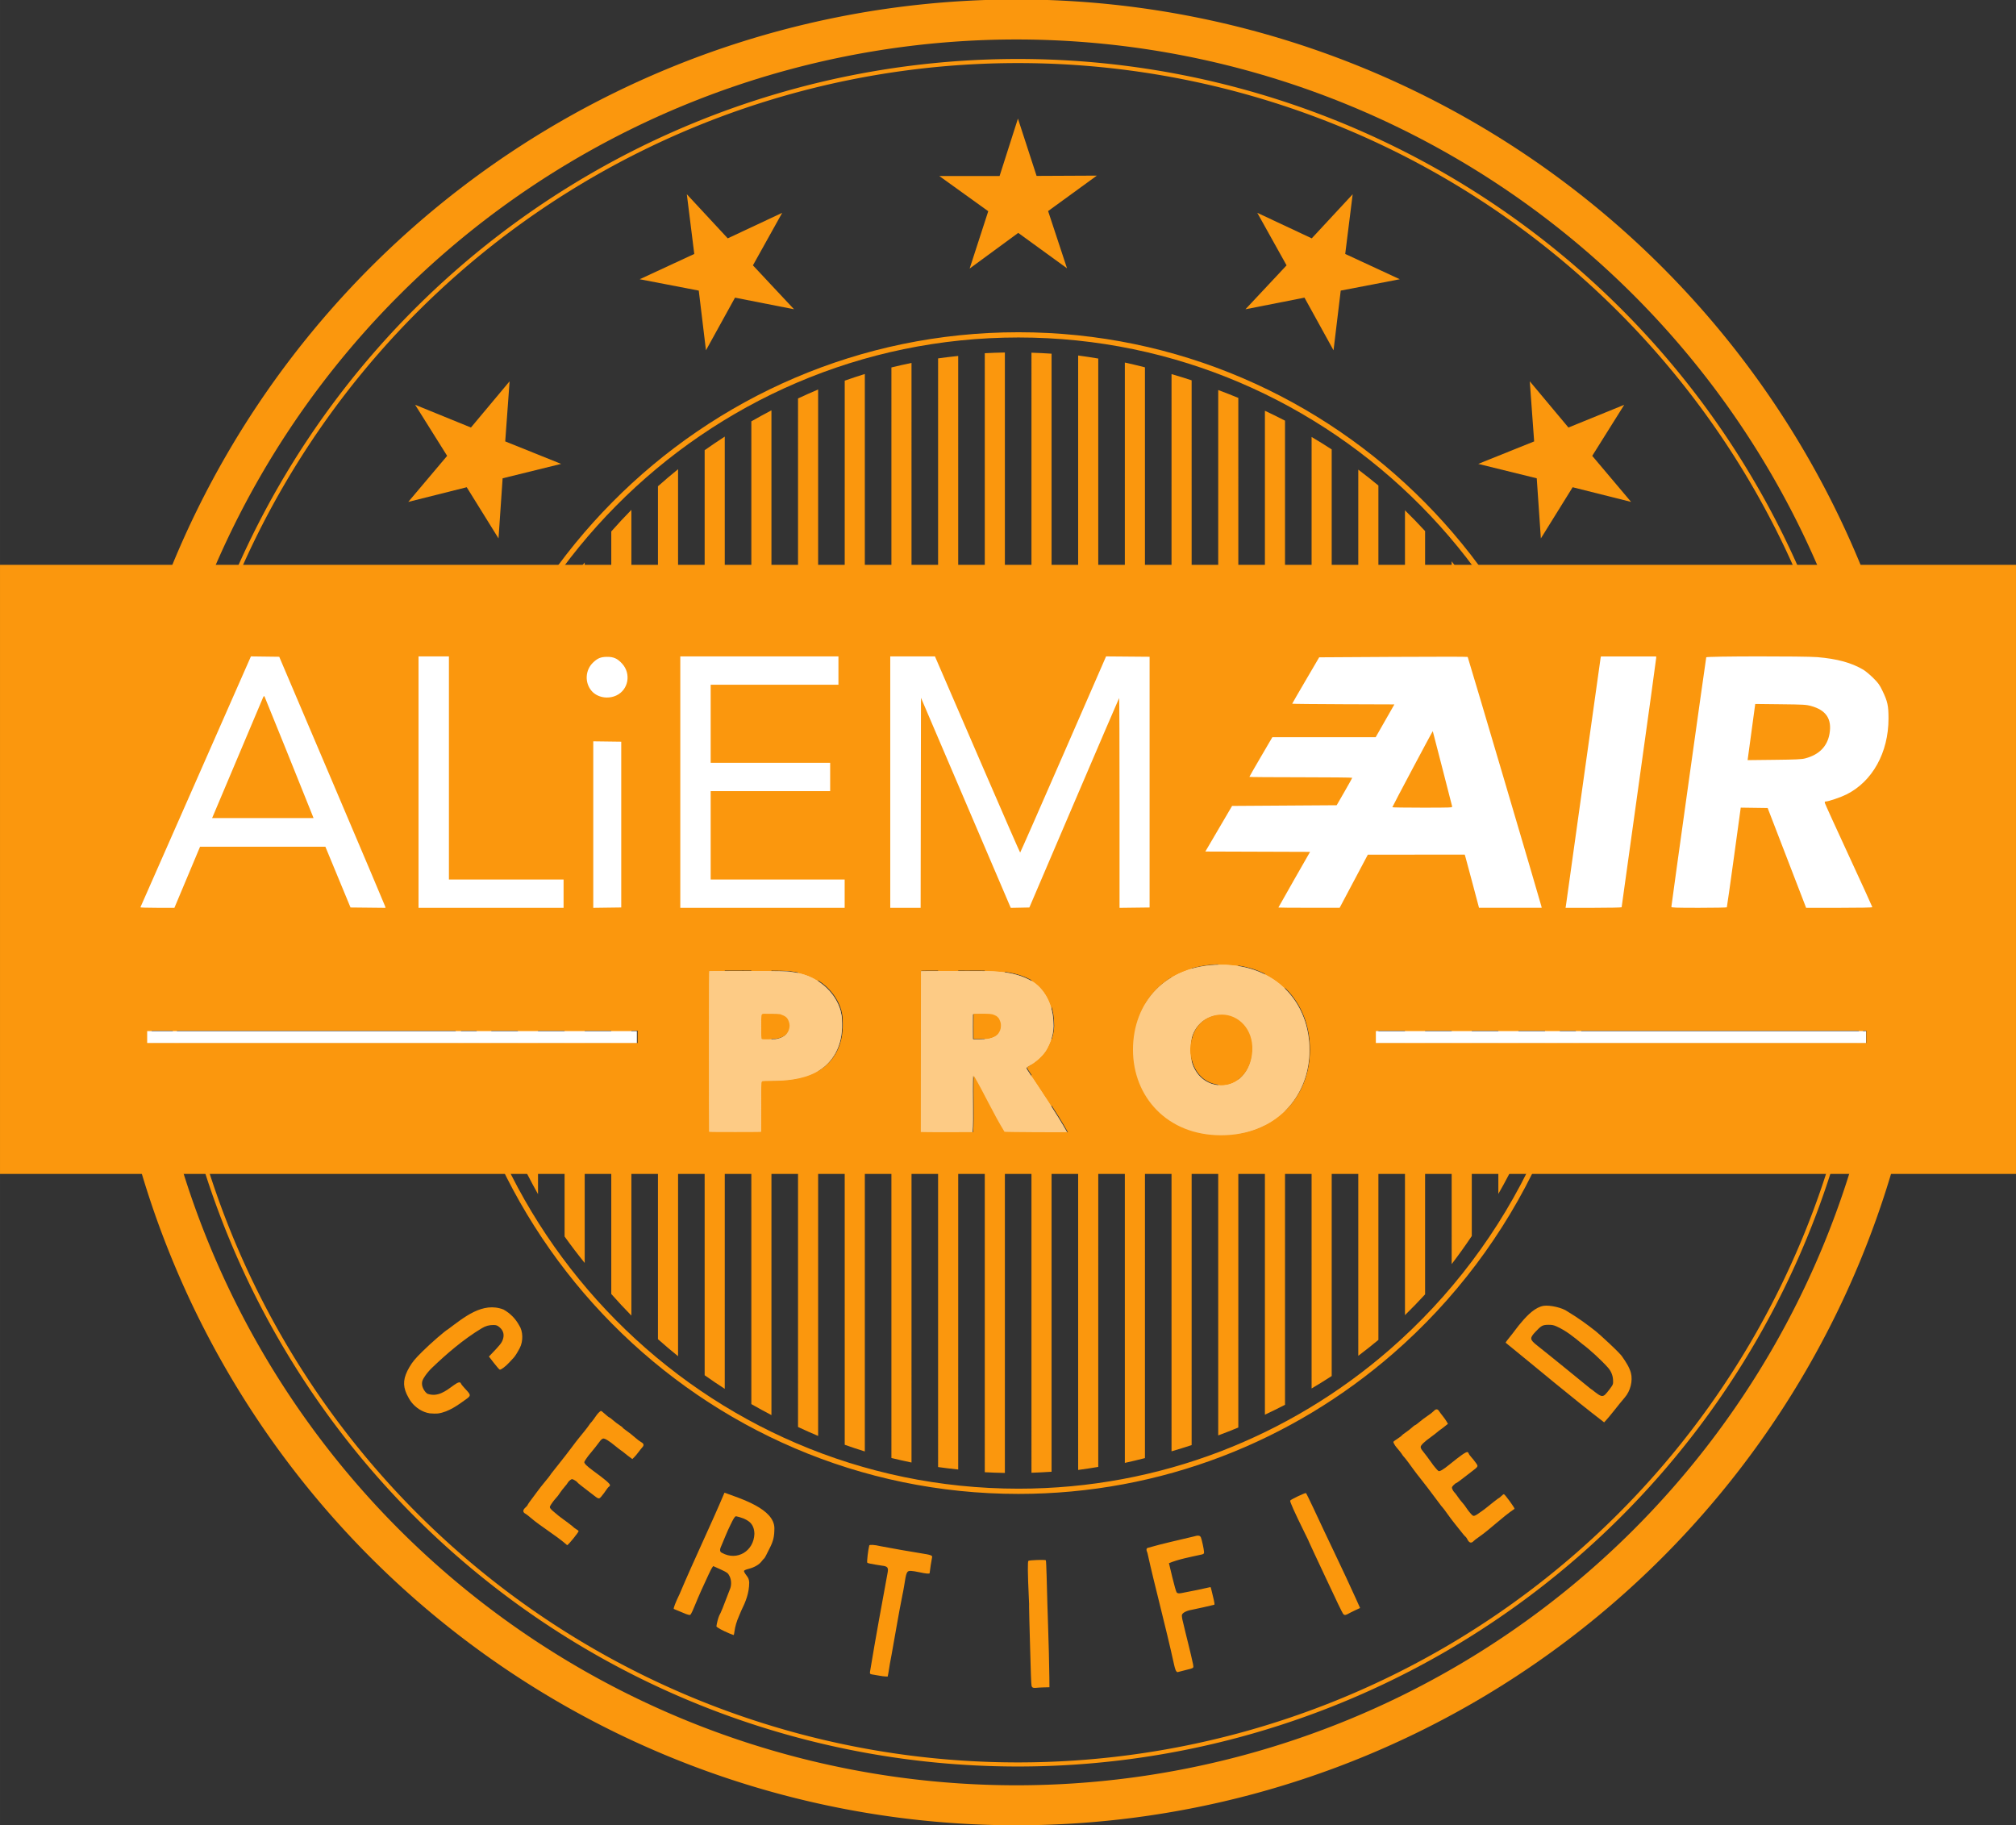 <?xml version="1.0" encoding="UTF-8" standalone="no"?>
<!-- Created with Inkscape (http://www.inkscape.org/) -->

<svg
   xmlns:dc="http://purl.org/dc/elements/1.1/"
   xmlns:cc="http://creativecommons.org/ns#"
   xmlns:rdf="http://www.w3.org/1999/02/22-rdf-syntax-ns#"
   xmlns:svg="http://www.w3.org/2000/svg"
   xmlns="http://www.w3.org/2000/svg"
   xmlns:sodipodi="http://sodipodi.sourceforge.net/DTD/sodipodi-0.dtd"
   xmlns:inkscape="http://www.inkscape.org/namespaces/inkscape"
   width="138.679mm"
   height="125.552mm"
   viewBox="0 0 491.381 444.871"
   id="svg4246"
   version="1.1"
   inkscape:version="0.91 r13725"
   sodipodi:docname="air-pro-logo.svg">
  <rect x="0" y="0" width="491.381" height="444.871" fill="#333333" stroke="none"/>
  <defs
     id="defs4248" />
  <sodipodi:namedview
     id="base"
     pagecolor="#ffffff"
     bordercolor="#666666"
     borderopacity="1.0"
     inkscape:pageopacity="0.0"
     inkscape:pageshadow="2"
     inkscape:zoom="2.8284271"
     inkscape:cx="173.28131"
     inkscape:cy="246.12133"
     inkscape:document-units="px"
     inkscape:current-layer="g6650"
     showgrid="false"
     fit-margin-top="0"
     fit-margin-left="0"
     fit-margin-right="0"
     fit-margin-bottom="0"
     inkscape:window-width="3840"
     inkscape:window-height="2067"
     inkscape:window-x="2160"
     inkscape:window-y="93"
     inkscape:window-maximized="0"
     showguides="true"
     inkscape:guide-bbox="true"
     inkscape:object-paths="true"
     inkscape:snap-intersection-paths="true"
     inkscape:snap-bbox="true"
     inkscape:bbox-nodes="true"
     inkscape:bbox-paths="true"
     inkscape:snap-bbox-midpoints="true"
     inkscape:snap-global="false" />
  <g
     inkscape:groupmode="layer"
     id="layer6"
     inkscape:label="outer circle"
     style="display:inline"
     sodipodi:insensitive="true">
    <path
       style="fill:#fb970d;fill-opacity:1;stroke:none;stroke-width:1.269;stroke-miterlimit:4;stroke-dasharray:none;stroke-opacity:1"
       d="M 247.75,-0.129 A 222.5,222.5 0 0 0 25.25,222.371 a 222.5,222.5 0 0 0 222.5,222.5 222.5,222.5 0 0 0 222.5,-222.5 222.5,222.5 0 0 0 -222.5,-222.5 z m 0,9.75 A 212.75,212.75 0 0 1 460.5,222.371 212.75,212.75 0 0 1 247.75,435.121 212.75,212.75 0 0 1 35,222.371 212.75,212.75 0 0 1 247.75,9.621 Z"
       id="path57401"
       inkscape:connector-curvature="0"
       transform="translate(0,-1.5258789e-5)" />
    <path
       id="path57411"
       d="M 455.601,222.459 A 207.497,207.586 0 0 1 248.104,430.045 207.497,207.586 0 0 1 40.606,222.459 207.497,207.586 0 0 1 248.104,14.873 207.497,207.586 0 0 1 455.601,222.459 Z"
       style="fill:none;fill-opacity:1;stroke:#fb970d;stroke-width:0.999;stroke-miterlimit:4;stroke-dasharray:none;stroke-opacity:1"
       inkscape:connector-curvature="0" />
  </g>
  <g
     inkscape:label="vertical bars"
     inkscape:groupmode="layer"
     id="g55451"
     transform="translate(77.024,-279.911)"
     style="display:inline"
     sodipodi:insensitive="true">
    <path
       style="display:inline;fill:#fb970d;fill-opacity:1;stroke:none;stroke-width:0.1;stroke-miterlimit:4;stroke-dasharray:none;stroke-opacity:1"
       d="m 244.93,85.912 c -1.634,0.028 -3.267,0.086 -4.898,0.174 l -0.004,136.367 0.004,136.367 c 1.632,0.088 3.265,0.146 4.898,0.174 l 0.004,-136.541 -0.004,-136.541 z m 6.482,0.047 -0.004,136.494 0.004,136.494 c 1.634,-0.052 3.267,-0.133 4.898,-0.244 l 0.004,-136.25 -0.004,-136.25 c -1.631,-0.111 -3.264,-0.192 -4.898,-0.244 z m 11.379,0.684 -0.004,135.811 0.004,135.811 c 1.638,-0.217 3.272,-0.464 4.9,-0.74 l 0.004,-135.07 -0.004,-135.07 c -1.629,-0.277 -3.263,-0.524 -4.9,-0.74 z m -29.238,0.111 c -1.637,0.168 -3.271,0.366 -4.9,0.594 l -0.004,135.105 0.004,135.105 c 1.63,0.228 3.263,0.426 4.9,0.594 l 0.004,-135.699 -0.004,-135.699 z m 40.619,1.607 -0.004,134.092 0.004,134.092 c 1.64,-0.358 3.273,-0.747 4.898,-1.166 l 0.004,-132.926 -0.004,-132.926 c -1.625,-0.419 -3.259,-0.808 -4.898,-1.166 z m -52,0.092 c -1.639,0.336 -3.273,0.703 -4.898,1.1 l -0.004,132.9 0.004,132.9 c 1.626,0.397 3.259,0.763 4.898,1.1 l 0.004,-134 -0.004,-134 z m -11.379,2.697 c -1.644,0.511 -3.277,1.053 -4.9,1.627 l -0.004,129.676 0.004,129.676 c 1.623,0.574 3.257,1.116 4.9,1.627 l 0.004,-131.303 -0.004,-131.303 z m 74.758,0.031 -0.004,131.271 0.004,131.271 c 1.643,-0.474 3.277,-0.979 4.9,-1.516 l 0.004,-129.756 -0.004,-129.756 c -1.624,-0.536 -3.257,-1.042 -4.9,-1.516 z m -86.139,3.75 c -1.647,0.694 -3.28,1.421 -4.898,2.18 l -0.004,125.342 0.004,125.342 c 1.618,0.759 3.251,1.486 4.898,2.18 l 0.004,-127.521 -0.004,-127.521 z m 97.52,0.129 -0.004,127.393 0.004,127.393 c 1.645,-0.608 3.278,-1.248 4.898,-1.92 l 0.004,-125.473 -0.004,-125.473 c -1.62,-0.672 -3.253,-1.312 -4.898,-1.92 z m -108.9,4.953 c -1.651,0.859 -3.284,1.753 -4.898,2.68 l -0.004,119.76 0.004,119.76 c 1.614,0.927 3.247,1.82 4.898,2.68 l 0.004,-122.439 -0.004,-122.439 z m 120.279,0.098 -0.004,122.342 0.004,122.342 c 1.65,-0.771 3.283,-1.575 4.9,-2.412 l 0.004,-119.93 -0.004,-119.93 c -1.617,-0.837 -3.251,-1.641 -4.9,-2.412 z m -131.658,6.299 c -1.657,1.069 -3.291,2.174 -4.9,3.314 l -0.004,112.729 0.004,112.729 c 1.609,1.141 3.243,2.246 4.9,3.314 l 0.004,-116.043 -0.004,-116.043 z m 143.039,0.086 -0.004,115.957 0.004,115.957 c 1.654,-0.978 3.287,-1.991 4.898,-3.039 l 0.004,-112.918 -0.004,-112.918 c -1.611,-1.048 -3.244,-2.061 -4.898,-3.039 z m -154.42,7.863 c -1.666,1.345 -3.3,2.73 -4.9,4.152 l -0.002,103.941 0.002,103.941 c 1.6,1.423 3.234,2.807 4.9,4.152 l 0.004,-108.094 -0.004,-108.094 z m 165.799,0.102 -0.004,107.992 0.004,107.992 c 1.664,-1.254 3.298,-2.547 4.902,-3.877 l 0.002,-104.115 -0.002,-104.115 c -1.604,-1.33 -3.239,-2.623 -4.902,-3.877 z m -177.178,9.805 c -1.68,1.71 -3.314,3.465 -4.9,5.262 l -0.002,92.926 0.002,92.926 c 1.586,1.797 3.22,3.552 4.9,5.262 l 0.004,-98.188 -0.004,-98.188 z m 188.557,0.107 -0.002,98.08 0.002,98.08 c 1.679,-1.645 3.314,-3.333 4.904,-5.062 l 0.002,-93.018 -0.002,-93.018 c -1.59,-1.73 -3.226,-3.418 -4.904,-5.062 z m 11.381,12.434 -0.002,85.646 0.002,85.646 c 1.705,-2.231 3.34,-4.515 4.902,-6.848 l 0.002,-78.799 -0.002,-78.799 c -1.562,-2.333 -3.197,-4.617 -4.902,-6.848 z m -211.316,0.279 c -1.698,2.101 -3.333,4.252 -4.902,6.451 l -0.002,78.916 0.002,78.916 c 1.569,2.199 3.204,4.35 4.902,6.451 l 0.002,-85.367 -0.002,-85.367 z m -11.379,16.773 c -1.761,3.124 -3.397,6.318 -4.904,9.572 l -0.002,59.021 0.002,59.021 c 1.507,3.255 3.143,6.448 4.904,9.572 l 0.002,-68.594 -0.002,-68.594 z m 234.074,0.06 -0.002,68.533 0.002,68.533 c 1.757,-3.063 3.393,-6.195 4.904,-9.387 l 0.002,-59.146 -0.002,-59.146 c -1.511,-3.192 -3.147,-6.323 -4.904,-9.387 z m -245.455,25.723 c -2.233,7.109 -3.874,14.39 -4.904,21.77 l 0,21.041 0,21.041 c 1.031,7.38 2.671,14.661 4.904,21.77 l 0.002,-42.811 -0.002,-42.811 z m 256.836,0.201 -0.002,42.609 0.002,42.609 c 2.191,-6.845 3.831,-13.854 4.904,-20.961 l 0,-21.648 0,-21.648 c -1.074,-7.106 -2.714,-14.116 -4.904,-20.961 z"
       transform="translate(-77.024,279.911)"
       id="path55563"
       inkscape:connector-curvature="0" />
    <path
       transform="translate(-77.024,279.911)"
       style="display:inline;fill:none;fill-opacity:1;stroke:#fb970d;stroke-width:1.276;stroke-miterlimit:4;stroke-dasharray:none;stroke-opacity:1"
       d="m 387.673,222.541 c 0,42.735 -18.82,81.027 -48.539,106.872 -24.408,21.226 -56.168,34.055 -90.892,34.055 -77.006,0 -139.431,-63.095 -139.431,-140.927 0,-77.832 62.425,-140.927 139.431,-140.927 77.006,0 139.431,63.095 139.431,140.927 z"
       id="path55435"
       inkscape:connector-curvature="0"
       sodipodi:nodetypes="ssssss" />
  </g>
  <g
     inkscape:groupmode="layer"
     id="layer11"
     inkscape:label="main text"
     style="display:inline"
     sodipodi:insensitive="true">
    <g
       inkscape:groupmode="layer"
       id="layer10"
       inkscape:label="pro background"
       style="display:inline">
      <path
         transform="matrix(1.048,0,0,1.048,554.191,30.67)"
         inkscape:connector-curvature="0"
         id="rect58714"
         d="m -494.812,210.53 114.125,0 0,2.875 -114.125,0 z"
         style="display:inline;fill:#ffffff;fill-opacity:1;stroke:none;stroke-width:1;stroke-miterlimit:4;stroke-dasharray:none;stroke-opacity:1"
         sodipodi:nodetypes="ccccc" />
      <path
         transform="matrix(1.048,0,0,1.048,554.191,30.67)"
         inkscape:connector-curvature="0"
         id="rect58714-9"
         d="m -208.914,210.53 114.125,0 0,2.875 -114.125,0 z"
         style="display:inline;fill:#ffffff;fill-opacity:1;stroke:none;stroke-width:1;stroke-miterlimit:4;stroke-dasharray:none;stroke-opacity:1"
         sodipodi:nodetypes="ccccc" />
      <path
         inkscape:connector-curvature="0"
         style="display:inline;fill:#ffffff;fill-opacity:1;stroke:none;stroke-width:1;stroke-miterlimit:4;stroke-dasharray:none;stroke-opacity:1"
         d="m -244.869,195.092 c -13.014,0.02 -20.561,8.904 -20.561,19.867 0,10.963 7.968,19.916 20.498,19.912 12.686,-0.004 20.684,-8.964 20.684,-19.928 1e-5,-10.963 -7.7,-19.872 -20.621,-19.852 z m 0.133,11.705 c 3.842,4.2e-4 7.338,3.364 7.068,8.422 -0.258,4.835 -3.431,8.036 -7.256,7.932 -4.028,-0.109 -7.152,-3.45 -7.068,-8.422 0.095,-5.644 3.931,-7.932 7.256,-7.932 z"
         id="path58689"
         transform="matrix(1.048,0,0,1.048,554.191,30.67)"
         sodipodi:nodetypes="sssssssscs" />
      <path
         transform="matrix(1.048,0,0,1.048,554.191,30.67)"
         sodipodi:nodetypes="csccscccccccscscccscccccccc"
         inkscape:connector-curvature="0"
         id="path58645"
         d="m -364.076,234.035 c -0.019,-0.051 -0.035,-8.466 -0.035,-18.7 0,-16.839 0.009,-18.617 0.091,-18.7 0.082,-0.082 0.889,-0.091 8.038,-0.089 8.503,0.002 10.395,0.04 11.249,0.222 0.287,0.061 0.73,0.13 0.985,0.152 5.046,0.807 9.204,4.441 10.456,8.889 10e-4,0.096 0.07,0.436 0.152,0.755 0.137,0.534 0.152,0.71 0.181,2.178 0.151,4.99 -1.968,9.243 -6.211,11.472 -3.255,1.747 -7.267,1.969 -9.443,1.988 -1.939,0.017 -3.038,0.048 -3.085,0.087 -0.057,0.047 -0.072,1.294 -0.072,5.879 0,4.449 -0.016,5.836 -0.07,5.889 -0.053,0.053 -1.495,0.07 -6.135,0.07 -5.477,0 -6.069,-0.009 -6.1,-0.092 z m 16.302,-21.769 c 1.25,-0.365 1.897,-0.912 2.261,-1.911 0.244,-0.669 0.244,-1.295 -4.1e-4,-1.958 -0.34,-0.924 -0.709,-1.237 -2,-1.698 -0.103,-0.037 -0.97,-0.074 -2.139,-0.091 -1.848,-0.027 -1.97,-0.022 -2.042,0.076 -0.109,0.149 -0.113,5.599 -0.004,5.709 0.056,0.057 0.45,0.069 1.724,0.053 1.602,-0.02 1.667,-0.025 2.201,-0.181 z"
         style="display:inline;fill:#ffffff;fill-opacity:1" />
      <path
         transform="matrix(1.048,0,0,1.048,554.191,30.67)"
         style="display:inline;fill:#ffffff;fill-opacity:1"
         d="m -314.8,234.116 c 0,0 0.032,-37.512 0.034,-37.501 0.08,-0.067 1.615,-0.051 7.999,-0.065 7.481,0.106 13.163,-0.584 18.341,2.592 3.063,2.12 4.539,5.86 4.62,9.363 0.209,2.369 -0.582,4.584 -1.607,6.409 -0.81,1.387 -2.532,2.966 -4.181,3.831 -0.4,0.21 -0.453,0.257 -0.453,0.4 0,0.089 0.074,0.274 0.165,0.41 3.179,4.747 7.001,10.443 9.297,14.574 -0.24,0.092 -14.631,0.013 -14.741,-0.078 -2.629,-4.26 -4.849,-9.183 -7.167,-13.092 -0.149,4.951 0.147,9.474 -0.124,13.18 -0.331,0.023 -11.737,0.037 -12.183,-0.023 z m 16.178,-21.88 c 1.293,-0.34 1.882,-0.808 2.279,-1.814 0.148,-0.375 0.173,-0.517 0.178,-1.017 0.005,-0.524 -0.014,-0.634 -0.192,-1.121 -0.162,-0.444 -0.25,-0.594 -0.495,-0.842 -0.305,-0.31 -0.334,-0.328 -0.93,-0.593 -0.487,-0.216 -1.135,-0.268 -3.099,-0.249 l -1.651,0.016 -0.015,2.846 c -0.008,1.566 -0.002,2.881 0.015,2.924 0.024,0.063 0.333,0.072 1.637,0.051 1.559,-0.026 1.628,-0.032 2.274,-0.202 z"
         id="path58674"
         inkscape:connector-curvature="0"
         sodipodi:nodetypes="ccccccssccccccccsssccccccccc" />
    </g>
    <g
       style="display:inline"
       inkscape:label="pro"
       id="g58854"
       inkscape:groupmode="layer">
      <path
         sodipodi:nodetypes="sssssssscs"
         transform="matrix(1.048,0,0,1.048,554.191,30.67)"
         id="path58860"
         d="m -244.869,195.092 c -13.014,0.02 -20.561,8.904 -20.561,19.867 0,10.963 7.968,19.916 20.498,19.912 12.686,-0.004 20.684,-8.964 20.684,-19.928 1e-5,-10.963 -7.7,-19.872 -20.621,-19.852 z m 0.133,11.705 c 3.842,4.2e-4 7.338,3.364 7.068,8.422 -0.258,4.835 -3.431,8.036 -7.256,7.932 -4.028,-0.109 -7.152,-3.45 -7.068,-8.422 0.095,-5.644 3.931,-7.932 7.256,-7.932 z"
         style="display:inline;fill:#fb980d;fill-opacity:0.502;stroke:none;stroke-width:1;stroke-miterlimit:4;stroke-dasharray:none;stroke-opacity:1"
         inkscape:connector-curvature="0" />
      <path
         style="display:inline;fill:#fb980d;fill-opacity:0.502"
         d="m -364.076,234.035 c -0.019,-0.051 -0.035,-8.466 -0.035,-18.7 0,-16.839 0.009,-18.617 0.091,-18.7 0.082,-0.082 0.889,-0.091 8.038,-0.089 8.503,0.002 10.395,0.04 11.249,0.222 0.287,0.061 0.73,0.13 0.985,0.152 5.046,0.807 9.204,4.441 10.456,8.889 10e-4,0.096 0.07,0.436 0.152,0.755 0.137,0.534 0.152,0.71 0.181,2.178 0.151,4.99 -1.968,9.243 -6.211,11.472 -3.255,1.747 -7.267,1.969 -9.443,1.988 -1.939,0.017 -3.038,0.048 -3.085,0.087 -0.057,0.047 -0.072,1.294 -0.072,5.879 0,4.449 -0.016,5.836 -0.07,5.889 -0.053,0.053 -1.495,0.07 -6.135,0.07 -5.477,0 -6.069,-0.009 -6.1,-0.092 z m 16.302,-21.769 c 1.25,-0.365 1.897,-0.912 2.261,-1.911 0.244,-0.669 0.244,-1.295 -4.1e-4,-1.958 -0.34,-0.924 -0.709,-1.237 -2,-1.698 -0.103,-0.037 -0.97,-0.074 -2.139,-0.091 -1.848,-0.027 -1.97,-0.022 -2.042,0.076 -0.109,0.149 -0.113,5.599 -0.004,5.709 0.056,0.057 0.45,0.069 1.724,0.053 1.602,-0.02 1.667,-0.025 2.201,-0.181 z"
         id="path58862"
         inkscape:connector-curvature="0"
         sodipodi:nodetypes="csccscccccccscscccscccccccc"
         transform="matrix(1.048,0,0,1.048,554.191,30.67)" />
      <path
         sodipodi:nodetypes="ccccccssccccccccsssccccccccc"
         inkscape:connector-curvature="0"
         id="path58864"
         d="m -314.8,234.116 c 0,0 0.032,-37.512 0.034,-37.501 0.08,-0.067 1.615,-0.051 7.999,-0.065 7.481,0.106 13.163,-0.584 18.341,2.592 3.063,2.12 4.539,5.86 4.62,9.363 0.209,2.369 -0.582,4.584 -1.607,6.409 -0.81,1.387 -2.532,2.966 -4.181,3.831 -0.4,0.21 -0.453,0.257 -0.453,0.4 0,0.089 0.074,0.274 0.165,0.41 3.179,4.747 7.001,10.443 9.297,14.574 -0.24,0.092 -14.631,0.013 -14.741,-0.078 -2.629,-4.26 -4.849,-9.183 -7.167,-13.092 -0.149,4.951 0.147,9.474 -0.124,13.18 -0.331,0.023 -11.737,0.037 -12.183,-0.023 z m 16.178,-21.88 c 1.293,-0.34 1.882,-0.808 2.279,-1.814 0.148,-0.375 0.173,-0.517 0.178,-1.017 0.005,-0.524 -0.014,-0.634 -0.192,-1.121 -0.162,-0.444 -0.25,-0.594 -0.495,-0.842 -0.305,-0.31 -0.334,-0.328 -0.93,-0.593 -0.487,-0.216 -1.135,-0.268 -3.099,-0.249 l -1.651,0.016 -0.015,2.846 c -0.008,1.566 -0.002,2.881 0.015,2.924 0.024,0.063 0.333,0.072 1.637,0.051 1.559,-0.026 1.628,-0.032 2.274,-0.202 z"
         style="display:inline;fill:#fb980d;fill-opacity:0.502"
         transform="matrix(1.048,0,0,1.048,554.191,30.67)" />
    </g>
    <g
       inkscape:label="main box"
       inkscape:groupmode="layer"
       id="g55583"
       transform="translate(77.024,-279.911)"
       style="display:inline">
      <path
         style="fill:#fb970d;fill-opacity:1;stroke:none;stroke-width:1.269;stroke-miterlimit:4;stroke-dasharray:none;stroke-opacity:1"
         d="m 0,137.664 0,148.449 491.381,0 0,-148.449 -491.381,0 z m 297.689,97.365 c 13.535,-0.021 21.602,9.311 21.602,20.795 0,11.484 -8.377,20.869 -21.666,20.873 -13.125,0.004 -21.473,-9.373 -21.473,-20.857 -10e-6,-11.484 7.905,-20.789 21.537,-20.811 z m -116.391,1.523 c 8.907,0.002 10.889,0.041 11.783,0.232 0.3,0.064 0.764,0.136 1.031,0.16 5.286,0.845 9.642,4.652 10.953,9.311 0.001,0.1 0.072,0.456 0.158,0.791 0.144,0.559 0.159,0.744 0.189,2.281 0.158,5.227 -2.061,9.683 -6.506,12.018 -3.41,1.83 -7.612,2.061 -9.891,2.082 -2.032,0.018 -3.184,0.051 -3.232,0.092 -0.06,0.049 -0.076,1.356 -0.076,6.158 0,4.66 -0.017,6.112 -0.072,6.168 -0.056,0.056 -1.565,0.072 -6.426,0.072 -5.737,0 -6.357,-0.009 -6.391,-0.096 -0.02,-0.053 -0.037,-8.867 -0.037,-19.588 0,-17.639 0.01,-19.501 0.096,-19.588 0.086,-0.086 0.931,-0.096 8.42,-0.094 z m 51.553,0.004 c 7.836,0.111 13.789,-0.612 19.213,2.715 3.209,2.22 4.755,6.137 4.84,9.807 0.219,2.482 -0.61,4.801 -1.684,6.713 -0.848,1.453 -2.654,3.107 -4.381,4.014 -0.419,0.22 -0.475,0.27 -0.475,0.42 0,0.093 0.079,0.286 0.174,0.43 3.33,4.972 7.333,10.939 9.738,15.266 -0.252,0.096 -15.326,0.014 -15.441,-0.082 -2.753,-4.463 -5.08,-9.619 -7.508,-13.713 -0.156,5.186 0.155,9.923 -0.129,13.805 -0.347,0.024 -12.295,0.039 -12.762,-0.023 0,0 0.033,-39.293 0.035,-39.281 0.084,-0.07 1.692,-0.054 8.379,-0.068 z m -46.689,10.527 c -0.283,0.011 -0.335,0.036 -0.373,0.088 -0.114,0.156 -0.118,5.865 -0.004,5.98 0.059,0.059 0.47,0.073 1.805,0.057 1.678,-0.021 1.747,-0.026 2.307,-0.189 1.309,-0.382 1.988,-0.956 2.369,-2.002 0.255,-0.701 0.254,-1.356 -0.002,-2.051 -0.356,-0.968 -0.741,-1.297 -2.094,-1.779 -0.108,-0.039 -1.018,-0.076 -2.242,-0.094 -0.968,-0.014 -1.482,-0.02 -1.766,-0.01 z m 52.855,0 -1.73,0.018 -0.016,2.98 c -0.008,1.64 -0.002,3.018 0.016,3.062 0.025,0.066 0.348,0.077 1.715,0.055 1.633,-0.027 1.704,-0.035 2.381,-0.213 1.354,-0.356 1.971,-0.845 2.387,-1.898 0.155,-0.393 0.182,-0.543 0.188,-1.066 0.005,-0.549 -0.015,-0.664 -0.201,-1.174 -0.17,-0.466 -0.261,-0.622 -0.518,-0.883 -0.32,-0.325 -0.35,-0.344 -0.975,-0.621 -0.51,-0.226 -1.188,-0.28 -3.246,-0.26 z m 58.812,0.205 c -3.482,-4e-4 -7.502,2.396 -7.602,8.309 -0.088,5.208 3.185,8.708 7.404,8.822 4.006,0.109 7.329,-3.244 7.6,-8.309 0.283,-5.298 -3.378,-8.822 -7.402,-8.822 z m -261.957,3.91 119.547,0 0,3.012 -119.547,0 0,-3.012 z m 299.48,0 119.547,0 0,3.012 -119.547,0 0,-3.012 z"
         transform="translate(-77.024,279.911)"
         id="rect57396"
         inkscape:connector-curvature="0" />
      <path
         style="fill:#ffffff;fill-opacity:1"
         d="m -15.865,439.891 -13.438,30.514 c -7.39,16.783 -13.466,30.573 -13.502,30.643 -0.037,0.069 1.814,0.125 4.111,0.125 l 4.178,0 3.127,-7.449 3.125,-7.449 15.273,0 15.273,0 3.064,7.408 3.064,7.406 4.268,0.045 4.268,0.045 -0.102,-0.381 c -0.056,-0.21 -5.884,-13.98 -12.953,-30.6 l -12.854,-30.217 -3.453,-0.045 -3.451,-0.045 z m 367.148,0 c -6.377,0.008 -12.377,0.082 -12.424,0.217 -0.084,0.243 -8.502,60.466 -8.502,60.826 0,0.203 1.021,0.24 6.723,0.24 3.698,0 6.757,-0.058 6.797,-0.127 0.04,-0.069 0.82,-5.564 1.732,-12.209 l 1.658,-12.082 3.281,0.047 3.281,0.045 3.992,10.354 c 2.196,5.694 4.306,11.167 4.688,12.162 l 0.695,1.811 8.068,0 c 5.247,0 8.07,-0.059 8.07,-0.168 0,-0.092 -2.585,-5.755 -5.744,-12.584 -3.159,-6.829 -5.78,-12.587 -5.826,-12.795 -0.067,-0.299 -0.011,-0.379 0.27,-0.379 0.619,0 3.591,-1.017 4.971,-1.701 6.34,-3.146 10.27,-10.224 10.271,-18.498 0,-3.137 -0.224,-4.181 -1.449,-6.725 -0.739,-1.534 -1.032,-1.942 -2.303,-3.199 -0.801,-0.792 -1.885,-1.692 -2.41,-2 -2.892,-1.699 -6.32,-2.636 -11.162,-3.051 -1.548,-0.133 -8.301,-0.192 -14.678,-0.184 z m -158.711,0.002 -10.424,23.906 c -5.733,13.148 -10.468,23.905 -10.521,23.904 -0.054,0 -3.918,-8.846 -8.588,-19.654 -4.669,-10.808 -9.319,-21.563 -10.332,-23.9 l -1.842,-4.252 -5.449,0 -5.449,0 0,30.639 0,30.637 3.701,0 3.703,0 0.043,-25.596 0.043,-25.598 10.941,25.602 10.943,25.6 2.266,-0.045 2.268,-0.047 10.893,-25.475 c 5.991,-14.012 10.934,-25.52 10.988,-25.574 0.054,-0.054 0.098,11.431 0.098,25.521 l 0,25.619 3.662,-0.045 3.662,-0.045 0,-30.555 0,-30.553 -5.303,-0.045 -5.303,-0.045 z m -167.582,0.004 0,30.639 0,30.637 17.676,0 17.676,0 0,-3.451 0,-3.451 -13.973,0 -13.973,0 0,-27.186 0,-27.188 -3.703,0 -3.703,0 z m 63.801,0 0,30.639 0,30.637 20.031,0 20.033,0 0,-3.451 0,-3.451 -16.33,0 -16.328,0 0,-10.773 0,-10.773 14.561,0 14.562,0 0,-3.451 0,-3.451 -14.562,0 -14.561,0 0,-9.51 0,-9.512 15.572,0 15.57,0 0,-3.451 0,-3.451 -19.275,0 -19.273,0 z m 224.402,0 -0.086,0.379 c -0.046,0.208 -1.941,13.711 -4.211,30.006 -2.27,16.295 -4.172,29.913 -4.227,30.26 l -0.098,0.631 6.832,0 c 3.758,0 6.832,-0.064 6.832,-0.143 0,-0.079 1.894,-13.685 4.209,-30.238 2.315,-16.553 4.209,-30.277 4.209,-30.496 l 0,-0.398 -6.73,0 -6.73,0 z m -37.857,0.074 c -3.289,-0.003 -7.811,0.01 -12.773,0.039 l -18.045,0.107 -3.289,5.613 c -1.809,3.087 -3.289,5.648 -3.289,5.693 0,0.045 5.604,0.101 12.455,0.125 l 12.455,0.043 -2.283,3.998 -2.281,3.998 -12.594,0 -12.592,0 -2.799,4.785 c -1.539,2.631 -2.799,4.829 -2.799,4.883 0,0.053 5.643,0.096 12.541,0.096 6.898,0 12.536,0.058 12.531,0.127 -0.007,0.07 -0.86,1.603 -1.9,3.408 l -1.893,3.283 -12.746,0.084 -12.746,0.084 -3.26,5.557 -3.258,5.555 12.76,0.043 12.762,0.043 -3.861,6.752 c -2.123,3.714 -3.859,6.781 -3.859,6.816 0,0.035 3.359,0.064 7.465,0.064 l 7.467,0 3.434,-6.477 0,0.006 3.434,-6.477 11.814,-0.006 11.812,-0.008 0.23,0.799 c 0.127,0.44 0.909,3.358 1.738,6.482 l 1.508,5.68 7.637,0 7.637,0 -0.076,-0.379 c -0.145,-0.722 -17.857,-60.643 -17.961,-60.764 -0.029,-0.033 -2.086,-0.052 -5.375,-0.055 z m -204.389,0.031 c -1.526,0.015 -2.261,0.307 -3.367,1.342 -1.957,1.83 -2.147,4.9 -0.43,6.932 1.387,1.641 4.004,2.121 6.1,1.117 2.913,-1.395 3.601,-5.286 1.367,-7.73 -1.148,-1.256 -2.074,-1.676 -3.67,-1.66 z m -83.645,9.57 c 0.023,-0.013 0.045,-0.012 0.066,0 0.029,0.016 0.058,0.055 0.09,0.111 0.124,0.219 10.201,25.192 11.59,28.721 l 0.35,0.885 -12.361,0 -12.361,0 0.312,-0.717 c 0.272,-0.623 11.282,-26.691 12.033,-28.49 0.129,-0.31 0.212,-0.47 0.281,-0.51 z m 363.498,1.912 6.148,0.07 c 5.668,0.064 6.254,0.096 7.482,0.434 3.642,1.001 5.082,3.16 4.482,6.715 -0.525,3.111 -2.532,5.159 -5.93,6.049 -0.874,0.229 -2.222,0.292 -7.553,0.352 l -6.49,0.072 0.93,-6.846 0.93,-6.846 z m -78.598,6.631 c 0.025,0.026 1.079,4.099 2.34,9.053 1.261,4.953 2.333,9.139 2.383,9.301 0.085,0.277 -0.337,0.295 -7.244,0.295 -4.034,0 -7.334,-0.05 -7.334,-0.111 0,-0.16 9.801,-18.594 9.855,-18.537 z m -204.623,2.48 0,20.291 0,20.293 3.408,-0.047 3.41,-0.045 0,-20.201 0,-20.199 -3.41,-0.047 -3.408,-0.045 z"
         id="path55585"
         inkscape:connector-curvature="0" />
      <g
         style="display:inline"
         id="g58735"
         transform="matrix(1.048,0,0,1.048,477.168,310.581)">
        <g
           id="g58682">
          <g
             id="g58709" />
        </g>
      </g>
    </g>
  </g>
  <g
     inkscape:label="certified"
     inkscape:groupmode="layer"
     id="g57442"
     transform="translate(77.024,-279.911)"
     style="display:inline"
     sodipodi:insensitive="true">
    <path
       style="fill:#fb970c;fill-opacity:1"
       d="m 174.865,691.268 c -0.239,-0.042 -0.4,-0.224 -0.461,-0.517 -0.091,-0.441 -0.203,-3.469 -0.363,-9.796 -0.044,-1.713 -0.118,-4.478 -0.167,-6.144 -0.049,-1.667 -0.08,-3.182 -0.07,-3.367 0.021,-0.407 0.026,-0.272 -0.076,-2.441 -0.262,-5.58 -0.292,-8.548 -0.087,-8.674 0.319,-0.197 4.138,-0.317 4.251,-0.134 0.053,0.087 0.14,1.858 0.191,3.936 0.118,4.748 0.243,9.013 0.35,11.943 0.131,3.576 0.289,9.952 0.312,12.625 l 0.021,2.441 -1.347,0.033 c -0.741,0.019 -1.536,0.062 -1.768,0.097 -0.231,0.035 -0.586,0.034 -0.788,0 z m -37.425,-2.926 c -0.417,-0.081 -1.136,-0.204 -1.599,-0.275 -0.801,-0.122 -0.841,-0.153 -0.82,-0.632 1.472,-8.885 2.94,-16.805 4.3,-24.2 0.242,-1.264 0,-1.572 -1.351,-1.73 -0.996,-0.122 -1.972,-0.333 -2.958,-0.508 -0.271,-0.036 -0.565,-0.139 -0.653,-0.227 -0.135,-0.135 0.233,-3.261 0.493,-4.194 0.067,-0.24 1.338,-0.159 2.673,0.169 3.301,0.612 6.932,1.279 9.932,1.745 2.389,0.369 2.833,0.529 2.706,0.978 -0.091,0.323 -0.591,3.54 -0.598,3.854 -0.007,0.214 -0.88,0.141 -2.453,-0.207 -0.829,-0.183 -1.779,-0.335 -2.112,-0.337 -1.018,-0.01 -1.131,0.248 -1.665,3.759 -0.082,0.541 -0.268,1.526 -0.413,2.188 -0.974,4.799 -1.82,10.102 -2.619,14.418 -0.287,1.492 -0.579,3.018 -0.785,4.503 l -0.176,0.884 -0.532,-0.021 c -0.336,-0.012 -0.951,-0.087 -1.368,-0.168 z m 71.714,-2.682 c -2.059,-9.42 -4.708,-19.128 -6.489,-27.22 -0.369,-0.883 -0.317,-1.199 0.217,-1.315 3.938,-1.125 7.017,-1.75 10.877,-2.69 1.263,-0.378 1.716,-0.327 1.937,0.218 0.228,0.562 0.709,2.799 0.75,3.484 0.026,0.435 -0.044,0.515 -0.56,0.649 -2.918,0.645 -5.597,1.131 -7.991,2.117 l 0.835,3.485 c 0.442,1.843 0.909,3.486 1.054,3.647 0.318,0.357 0.931,0.211 1.81,0.027 2.289,-0.431 4.303,-0.845 6.447,-1.338 0.04,0.039 0.172,0.512 0.293,1.049 0.122,0.537 0.343,1.464 0.491,2.058 0.148,0.595 0.211,1.133 0.139,1.196 -1.739,0.445 -3.561,0.811 -5.415,1.216 -1.475,0.246 -2.366,0.786 -2.487,1.268 -0.06,0.237 0.049,0.979 0.248,1.702 0.808,3.503 1.8,7.178 2.46,10.304 0.155,0.873 0.12,0.898 -0.61,1.128 -1.063,0.266 -2.041,0.513 -3.104,0.796 -0.497,0.106 -0.752,-1.158 -0.901,-1.783 z m -108.412,-7.644 c -1.64,-0.681 -3.045,-1.449 -3.15,-1.722 0.13,-0.882 0.368,-1.818 0.691,-2.632 0.422,-0.735 0.824,-1.728 2.662,-6.557 0.354,-0.929 0.293,-2.169 -0.149,-3.043 -0.385,-0.762 -0.522,-0.867 -2.038,-1.576 l -1.937,-0.876 c -0.297,0.315 -0.815,1.312 -1.148,2.086 -1.188,2.538 -2.37,5.115 -3.33,7.495 -0.391,0.972 -0.818,1.913 -0.95,2.091 -0.236,0.317 -0.257,0.317 -1.211,0.01 -1.021,-0.447 -2.006,-0.815 -2.978,-1.234 -0.118,-0.192 0.448,-1.648 1.429,-3.671 3.56,-8.441 7.708,-17.008 10.929,-24.67 4.074,1.488 12.093,3.937 12.165,8.624 -0.007,2.116 -0.25,3.14 -1.179,4.966 -0.33,0.648 -0.737,1.456 -0.906,1.795 -0.169,0.339 -0.366,0.642 -0.437,0.673 -0.071,0.031 -0.335,0.332 -0.586,0.669 -0.597,0.8 -1.803,1.499 -3.163,1.835 -0.671,0.166 -1.113,0.366 -1.142,0.518 -0.026,0.136 0.233,0.608 0.576,1.049 0.505,0.648 0.639,0.979 0.701,1.737 -0.018,2.643 -0.839,4.643 -1.971,6.959 -0.123,0.324 -0.377,0.93 -0.563,1.347 -0.533,1.193 -0.923,2.526 -1.047,3.577 -0.062,0.532 -0.165,0.961 -0.228,0.953 -0.063,-0.01 -0.531,-0.188 -1.04,-0.399 z m 6.109,-24.247 c -0.007,-1.185 -0.371,-2.142 -1.083,-2.82 -0.958,-0.852 -2.316,-1.251 -3.391,-1.487 -0.344,0.086 -0.614,0.552 -1.348,2.077 -0.795,1.589 -1.472,3.335 -2.101,4.818 -0.552,1.115 -0.612,1.759 0.015,2.025 3.689,2.057 7.756,-0.423 7.909,-4.613 z m 173.854,1.446 c -0.185,-0.362 -0.394,-0.684 -0.466,-0.716 -0.131,-0.057 -0.879,-0.933 -1.437,-1.681 -0.163,-0.218 -0.699,-0.889 -1.191,-1.491 -0.492,-0.602 -1.32,-1.7 -1.84,-2.441 -0.52,-0.741 -1.075,-1.477 -1.233,-1.637 -0.158,-0.16 -0.408,-0.471 -0.557,-0.692 -0.148,-0.221 -0.838,-1.139 -1.532,-2.041 -0.694,-0.902 -1.376,-1.808 -1.515,-2.014 -0.139,-0.205 -0.821,-1.082 -1.515,-1.948 -0.694,-0.866 -1.49,-1.896 -1.768,-2.289 -0.963,-1.361 -2.19,-2.984 -2.458,-3.251 -0.148,-0.147 -0.338,-0.391 -0.421,-0.54 -0.163,-0.293 -0.984,-1.337 -1.447,-1.841 -0.157,-0.171 -0.404,-0.54 -0.55,-0.821 -0.263,-0.509 -0.262,-0.511 0.37,-0.933 1.106,-0.738 1.474,-1.012 1.532,-1.142 0.031,-0.07 0.448,-0.389 0.926,-0.71 0.478,-0.321 1.158,-0.851 1.51,-1.178 0.352,-0.327 0.706,-0.595 0.786,-0.595 0.08,0 0.549,-0.346 1.043,-0.768 0.494,-0.422 1.39,-1.095 1.992,-1.495 0.602,-0.4 1.278,-0.925 1.502,-1.168 0.524,-0.566 0.94,-0.559 1.309,0.022 0.161,0.255 0.569,0.804 0.906,1.22 0.337,0.417 0.756,1.01 0.931,1.318 l 0.318,0.56 -0.421,0.323 c -0.231,0.178 -0.529,0.418 -0.661,0.534 -0.132,0.116 -0.435,0.34 -0.673,0.498 -0.238,0.158 -0.66,0.486 -0.938,0.728 -0.278,0.242 -0.922,0.737 -1.431,1.1 -1.621,1.157 -2.525,2.031 -2.525,2.44 0,0.21 0.15,0.558 0.333,0.774 0.408,0.482 2.045,2.657 2.276,3.025 0.391,0.621 1.532,1.981 1.736,2.069 0.332,0.142 1.142,-0.335 2.662,-1.57 2.713,-2.202 3.919,-3.047 4.35,-3.047 0.129,0 0.282,0.148 0.34,0.329 0.058,0.181 0.347,0.59 0.643,0.908 0.296,0.319 0.788,0.935 1.094,1.369 0.656,0.933 0.703,0.843 -1.198,2.295 -0.758,0.578 -1.849,1.417 -2.425,1.863 -0.576,0.446 -1.111,0.811 -1.189,0.811 -0.078,0 -0.356,0.224 -0.618,0.497 -0.439,0.458 -0.46,0.537 -0.266,1.004 0.116,0.279 0.32,0.599 0.455,0.711 0.135,0.112 0.503,0.588 0.818,1.058 0.315,0.47 0.785,1.082 1.044,1.36 0.437,0.469 0.724,0.851 1.406,1.871 0.146,0.219 0.506,0.662 0.8,0.985 0.474,0.52 0.584,0.568 0.979,0.417 0.245,-0.093 0.729,-0.394 1.076,-0.669 1.661,-1.082 2.885,-2.28 4.455,-3.414 0.278,-0.141 0.689,-0.452 0.913,-0.692 0.224,-0.24 0.493,-0.437 0.597,-0.437 0.235,0 2.617,3.258 2.606,3.565 -3.077,2.075 -5.893,4.932 -8.768,6.923 -0.521,0.35 -1.082,0.784 -1.247,0.966 -0.496,0.548 -1.034,0.423 -1.417,-0.328 z m 9.256,-48.058 c 0,-0.082 0.43,-0.674 0.962,-1.316 1.028,-1.232 1.933,-2.596 2.982,-3.774 1.482,-1.745 3.333,-3.569 5.316,-3.893 1.578,-0.23 4.611,0.482 5.785,1.357 2.727,1.641 4.734,3.125 6.934,4.847 0.682,0.529 6.015,5.369 6.478,6.253 0.838,1.196 1.677,2.454 2.076,3.884 0.502,1.927 -0.116,4.42 -1.483,5.985 -1.728,1.997 -3.341,4.273 -5.04,6.077 -7.968,-6.105 -16.067,-12.976 -24.01,-19.42 z m 24.176,12.729 c 0.199,-0.16 0.743,-0.805 1.208,-1.434 0.824,-1.114 0.845,-1.17 0.801,-2.188 -0.049,-1.126 -0.485,-2.183 -1.258,-3.049 -1.652,-1.848 -4.465,-4.432 -6.249,-5.74 -2.005,-1.67 -3.949,-3.245 -6.226,-4.265 -0.727,-0.336 -1.172,-0.424 -2.072,-0.409 -1.374,0.022 -1.674,0.187 -3.105,1.702 -1.453,1.538 -1.414,1.887 0.368,3.307 4.653,3.692 8.63,6.979 12.973,10.505 0.463,0.319 0.993,0.716 1.178,0.883 1.228,0.934 1.72,1.222 2.382,0.689 z m -286.405,4.497 c -1.812,-0.276 -3.435,-1.376 -4.516,-2.764 -0.328,-0.43 -0.828,-1.287 -1.111,-1.905 -1.017,-2.22 -0.834,-4.056 0.659,-6.598 0.759,-1.293 1.364,-2.022 3.149,-3.789 2.094,-2.074 5.512,-5.041 6.279,-5.452 3.863,-2.866 8.418,-6.778 13.516,-4.793 1.722,0.977 2.956,2.295 3.794,3.829 0.975,1.435 1.039,3.902 0.145,5.585 -0.639,1.203 -1.128,1.972 -1.512,2.377 -0.185,0.195 -0.64,0.685 -1.01,1.088 -0.931,1.012 -2.076,1.873 -2.352,1.767 -0.127,-0.048 -0.77,-0.786 -1.429,-1.64 l -1.199,-1.552 0.502,-0.521 c 2.119,-2.197 2.564,-2.747 2.861,-3.54 0.448,-1.198 0.19,-2.246 -0.751,-3.052 -0.556,-0.476 -0.795,-0.567 -1.503,-0.571 -1.073,-0.007 -1.929,0.233 -2.869,0.803 -4.455,2.673 -8.706,6.35 -12.189,9.705 -0.49,0.46 -1.223,1.33 -1.628,1.934 -0.605,0.902 -0.737,1.237 -0.737,1.874 0,0.832 0.592,1.933 1.31,2.436 2.548,0.883 4.46,-0.64 6.547,-2.156 0.936,-0.689 1.494,-0.8 1.644,-0.328 0.053,0.167 0.542,0.773 1.086,1.346 1.325,1.397 1.354,1.574 0.382,2.316 -2.112,1.531 -4.441,3.269 -7.097,3.639 -0.417,0.046 -1.303,0.028 -1.971,-0.039 z"
       id="path57444"
       inkscape:connector-curvature="0"
       sodipodi:nodetypes="cccccccccssccsccccccccccccccccccccccccccccccccscccscccccccccccccccccccccccccccccccccccccccccccccccccscsccccccccccscsccccccccccccsccccsccsccscccccccccccscccccccccccccccccccccccsccccccccccccscccccccsccccscccccccc" />
    <path
       transform="translate(0,4.7412109e-6)"
       sodipodi:nodetypes="cccccccccssccscc"
       inkscape:connector-curvature="0"
       id="path55416"
       d="m 250.958,673.503 c -0.235,0.057 -0.456,-0.045 -0.629,-0.29 -0.26,-0.368 -1.575,-3.098 -4.254,-8.831 -0.726,-1.552 -1.901,-4.056 -2.612,-5.564 -0.712,-1.508 -1.347,-2.884 -1.412,-3.057 -0.143,-0.382 -0.085,-0.259 -1.047,-2.206 -2.474,-5.008 -3.689,-7.716 -3.553,-7.914 0.213,-0.308 3.665,-1.947 3.842,-1.825 0.084,0.058 0.872,1.647 1.751,3.53 2.009,4.304 3.831,8.162 5.102,10.804 1.552,3.225 4.249,9.004 5.34,11.445 l 0.997,2.228 -1.221,0.569 c -0.671,0.314 -1.383,0.672 -1.581,0.796 -0.198,0.125 -0.524,0.266 -0.723,0.316 z"
       style="display:inline;fill:#fb970c;fill-opacity:1"
       inkscape:transform-center-x="-8.5507108"
       inkscape:transform-center-y="13.027237" />
    <path
       transform="translate(0,4.7412109e-6)"
       sodipodi:nodetypes="ccccscsccccccccccscsccccccccccccsccccsccsccscccccccccccsccccc"
       inkscape:connector-curvature="0"
       id="path57451"
       d="m 50.987,647.391 c 0.303,-0.271 0.56,-0.556 0.573,-0.634 0.022,-0.141 0.677,-1.088 1.258,-1.819 0.17,-0.213 0.682,-0.903 1.138,-1.532 0.456,-0.629 1.307,-1.711 1.89,-2.403 0.583,-0.692 1.154,-1.417 1.268,-1.61 0.114,-0.193 0.351,-0.515 0.527,-0.715 0.176,-0.2 0.888,-1.101 1.583,-2.002 0.695,-0.902 1.397,-1.792 1.56,-1.979 0.163,-0.187 0.837,-1.07 1.497,-1.962 0.66,-0.893 1.453,-1.924 1.762,-2.293 1.07,-1.278 2.326,-2.879 2.516,-3.207 0.105,-0.181 0.291,-0.426 0.415,-0.545 0.242,-0.233 1.042,-1.293 1.41,-1.869 0.125,-0.195 0.419,-0.529 0.654,-0.741 0.425,-0.384 0.428,-0.384 0.996,0.119 0.996,0.881 1.355,1.167 1.495,1.189 0.076,0.012 0.49,0.333 0.923,0.714 0.432,0.381 1.118,0.902 1.525,1.159 0.406,0.257 0.755,0.531 0.776,0.608 0.02,0.077 0.474,0.443 1.009,0.812 0.535,0.369 1.414,1.064 1.954,1.544 0.54,0.48 1.221,0.999 1.513,1.154 0.681,0.362 0.78,0.766 0.313,1.271 -0.205,0.221 -0.632,0.756 -0.949,1.188 -0.317,0.432 -0.783,0.989 -1.037,1.236 l -0.461,0.45 -0.42,-0.324 c -0.231,-0.178 -0.539,-0.405 -0.685,-0.503 -0.146,-0.098 -0.44,-0.334 -0.654,-0.524 -0.214,-0.19 -0.638,-0.514 -0.943,-0.721 -0.305,-0.207 -0.948,-0.703 -1.429,-1.103 -1.532,-1.272 -2.608,-1.923 -3.004,-1.818 -0.203,0.054 -0.502,0.287 -0.664,0.52 -0.362,0.518 -2.047,2.656 -2.343,2.973 -0.501,0.536 -1.524,1.987 -1.557,2.207 -0.053,0.357 0.615,1.018 2.197,2.174 2.822,2.061 3.946,3.011 4.056,3.428 0.033,0.125 -0.071,0.311 -0.231,0.412 -0.16,0.102 -0.481,0.486 -0.714,0.853 -0.233,0.368 -0.703,1.001 -1.045,1.407 -0.734,0.873 -0.636,0.895 -2.525,-0.573 -0.753,-0.585 -1.842,-1.426 -2.42,-1.869 -0.579,-0.443 -1.068,-0.867 -1.088,-0.942 -0.02,-0.075 -0.307,-0.287 -0.638,-0.47 -0.555,-0.307 -0.636,-0.307 -1.039,-6.5e-4 -0.24,0.183 -0.497,0.463 -0.571,0.621 -0.074,0.159 -0.44,0.636 -0.814,1.061 -0.374,0.425 -0.846,1.035 -1.048,1.356 -0.342,0.542 -0.638,0.918 -1.45,1.837 -0.174,0.197 -0.511,0.658 -0.748,1.025 -0.382,0.591 -0.4,0.709 -0.154,1.053 0.152,0.213 0.567,0.604 0.922,0.87 1.47,1.329 2.941,2.208 4.439,3.435 0.207,0.233 0.613,0.55 0.903,0.706 0.29,0.156 0.548,0.365 0.575,0.466 0.06,0.227 -2.482,3.362 -2.781,3.43 -2.791,-2.445 -6.273,-4.439 -8.932,-6.71 -0.471,-0.415 -1.034,-0.846 -1.252,-0.959 -0.656,-0.339 -0.673,-0.891 -0.045,-1.454 z"
       style="display:inline;fill:#fb970c;fill-opacity:1"
       inkscape:transform-center-x="4.2675031"
       inkscape:transform-center-y="16.360231" />
  </g>
  <g
     transform="translate(77.024,-279.911)"
     id="g6650"
     inkscape:groupmode="layer"
     inkscape:label="stars"
     style="display:inline"
     sodipodi:insensitive="true">
    <path
       transform="matrix(0.146,0.173,-0.173,0.146,305.627,353.225)"
       style="fill:#fb970d;fill-opacity:1;stroke:none;stroke-width:0.3;stroke-miterlimit:4;stroke-dasharray:none;stroke-opacity:1"
       inkscape:transform-center-x="-6.0174285"
       inkscape:transform-center-y="19.151885"
       d="M 175.351,188.907 123.027,150.539 70.534,188.676 90.855,127.056 38.363,88.917 l 64.884,0.285 20.051,-61.708 19.779,61.796 64.884,0.001 -52.659,37.907 z"
       id="path6702"
       inkscape:connector-curvature="0" />
    <path
       transform="matrix(0.205,0.095,-0.095,0.205,230.012,309.908)"
       style="fill:#fb970d;fill-opacity:1;stroke:none;stroke-width:0.3;stroke-miterlimit:4;stroke-dasharray:none;stroke-opacity:1"
       inkscape:transform-center-x="-18.840177"
       inkscape:transform-center-y="-8.9986288"
       d="M 175.351,188.907 123.027,150.539 70.534,188.676 90.855,127.056 38.363,88.917 l 64.884,0.285 20.051,-61.708 19.779,61.796 64.884,0.001 -52.659,37.907 z"
       id="path6717"
       inkscape:connector-curvature="0" />
    <path
       transform="matrix(0.071,0.215,-0.215,0.071,187.482,294.253)"
       style="fill:#fb970d;fill-opacity:1;stroke:none;stroke-width:0.3;stroke-miterlimit:4;stroke-dasharray:none;stroke-opacity:1"
       inkscape:transform-center-x="-0.052644772"
       inkscape:transform-center-y="18.279676"
       d="M 175.351,188.907 123.027,150.539 70.534,188.676 90.855,127.056 38.363,88.917 l 64.884,0.285 20.051,-61.708 19.779,61.796 64.884,0.001 -52.659,37.907 z"
       id="path6719"
       inkscape:connector-curvature="0" />
    <path
       transform="matrix(-0.205,0.095,0.095,0.205,113.048,309.908)"
       style="fill:#fb970d;fill-opacity:1;stroke:none;stroke-width:0.3;stroke-miterlimit:4;stroke-dasharray:none;stroke-opacity:1"
       inkscape:transform-center-x="18.840172"
       inkscape:transform-center-y="-8.9986288"
       d="M 175.351,188.907 123.027,150.539 70.534,188.676 90.855,127.056 38.363,88.917 l 64.884,0.285 20.051,-61.708 19.779,61.796 64.884,0.001 -52.659,37.907 z"
       id="path6727"
       inkscape:connector-curvature="0" />
    <path
       transform="matrix(-0.146,0.173,0.173,0.146,37.404,353.224)"
       style="fill:#fb970d;fill-opacity:1;stroke:none;stroke-width:0.3;stroke-miterlimit:4;stroke-dasharray:none;stroke-opacity:1"
       inkscape:transform-center-x="6.0174245"
       inkscape:transform-center-y="19.151885"
       d="M 175.351,188.907 123.027,150.539 70.534,188.676 90.855,127.056 38.363,88.917 l 64.884,0.285 20.051,-61.708 19.779,61.796 64.884,0.001 -52.659,37.907 z"
       id="path6757"
       inkscape:connector-curvature="0" />
  </g>
</svg>
